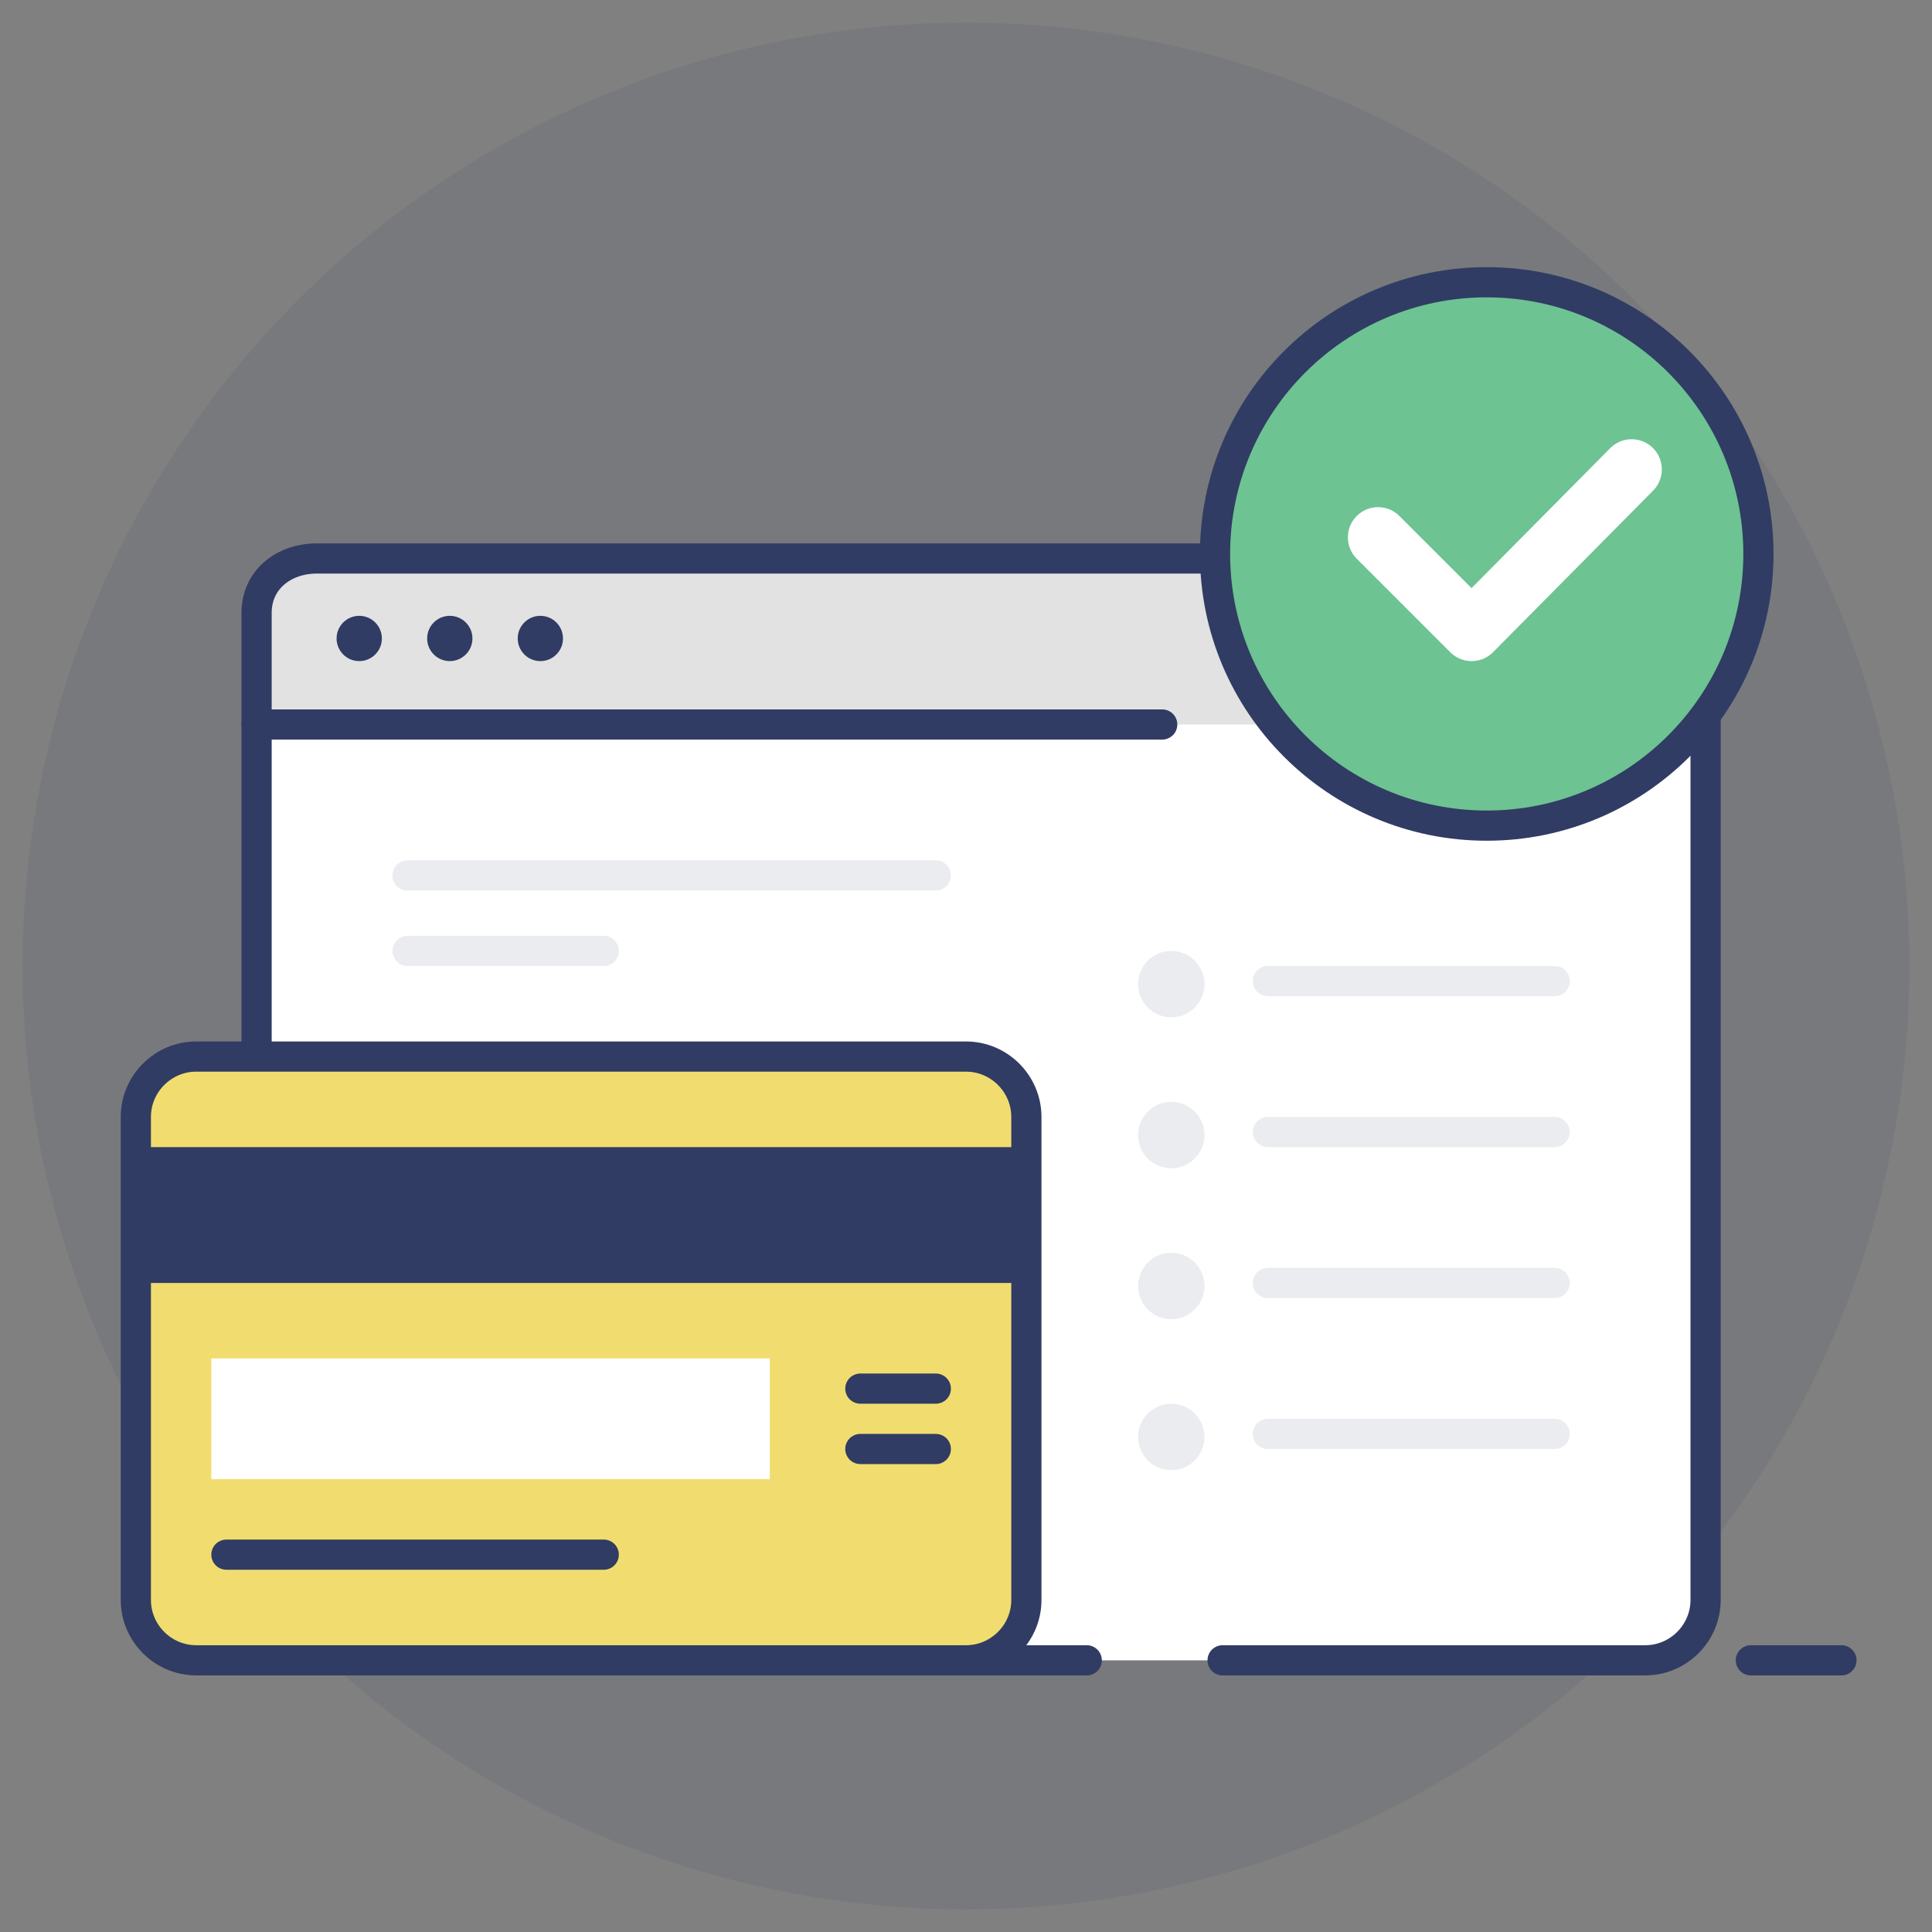 <?xml version="1.0" ?><svg id="Layer_1" style="enable-background:new 0 0 128 128;" version="1.1" viewBox="0 0 128 128" xml:space="preserve" xmlns="http://www.w3.org/2000/svg" xmlns:xlink="http://www.w3.org/1999/xlink"><rect x="0" y="0" width="128" height="128" fill="#808080" stroke="none"/><style type="text/css">
	.st0{opacity:0.1;fill:#303C63;}
	.st1{display:none;}
	
		.st2{display:inline;opacity:0.1;fill:none;stroke:#303C63;stroke-width:2;stroke-linecap:round;stroke-linejoin:round;stroke-miterlimit:10;}
	.st3{display:inline;opacity:0.1;fill:#303C63;}
	.st4{display:inline;opacity:0.1;}
	.st5{fill:none;stroke:#303C63;stroke-width:2;stroke-linecap:round;stroke-linejoin:round;stroke-miterlimit:10;}
	.st6{fill:#E0534F;}
	.st7{fill:#FFFFFF;}
	.st8{fill:#E2E2E2;}
	.st9{fill:#F1DD6F;}
	.st10{fill:#EAC74B;}
	.st11{fill:none;stroke:#EAC74B;stroke-width:6;stroke-linecap:round;stroke-linejoin:round;stroke-miterlimit:10;}
	.st12{fill:#6DC392;}
	.st13{fill:#5AA579;}
	.st14{fill:#F26A63;}
	.st15{fill:#B7B7B7;}
	.st16{fill:#88C6ED;}
	.st17{fill:none;stroke:#AFDDF3;stroke-linecap:round;stroke-miterlimit:10;}
	.st18{fill:none;stroke:#EAC74B;stroke-width:2;stroke-linecap:round;stroke-linejoin:round;stroke-miterlimit:10;}
	.st19{fill:none;stroke:#EAC74B;stroke-width:4;stroke-linecap:round;stroke-linejoin:round;stroke-miterlimit:10;}
	.st20{fill:none;stroke:#E0534F;stroke-width:2;stroke-miterlimit:10;}
	.st21{opacity:0.1;fill:none;stroke:#303C63;stroke-width:2;stroke-linecap:round;stroke-linejoin:round;stroke-miterlimit:10;}
	.st22{fill:#303C63;}
	.st23{fill:none;stroke:#2C3E50;stroke-width:2;stroke-linecap:round;stroke-linejoin:round;stroke-miterlimit:10;}
	.st24{opacity:0.1;}
	
		.st25{fill:none;stroke:#303C63;stroke-width:2;stroke-linecap:round;stroke-linejoin:round;stroke-miterlimit:10;stroke-dasharray:4,5;}
	.st26{fill:none;stroke:#F26A63;stroke-width:2;stroke-linecap:round;stroke-linejoin:round;}
	.st27{fill:none;stroke:#F26A63;stroke-width:2;stroke-linecap:round;stroke-linejoin:round;stroke-dasharray:3.79,4.738;}
	.st28{fill:none;stroke:#FFFFFF;stroke-width:4;stroke-linecap:round;stroke-linejoin:round;stroke-miterlimit:10;}
	.st29{fill:#FAF8F2;}
	.st30{fill:#AFDDF3;}
	.st31{fill:none;stroke:#F26A63;stroke-width:4;stroke-linecap:round;stroke-linejoin:round;stroke-miterlimit:10;}
	.st32{fill:none;stroke:#FFFFFF;stroke-width:2;stroke-linecap:round;stroke-linejoin:round;stroke-miterlimit:10;}
	.st33{fill:none;stroke:#6DC392;stroke-width:2;stroke-linecap:round;stroke-linejoin:round;stroke-miterlimit:10;}
	.st34{fill:none;stroke:#303C63;stroke-width:2;stroke-linecap:round;stroke-linejoin:round;}
	.st35{fill:none;stroke:#303C63;stroke-width:2;stroke-linecap:round;stroke-linejoin:round;stroke-dasharray:3.76,4.7;}
	.st36{opacity:0.2;}
	.st37{opacity:0.2;fill:none;stroke:#303C63;stroke-width:2;stroke-linecap:round;stroke-linejoin:round;stroke-miterlimit:10;}
</style><g><circle class="st0" cx="64" cy="64" r="62.5"/></g><line class="st5" x1="116" x2="122" y1="110" y2="110"/><path class="st7" d="M113,106c0,2.2-1.8,4-4,4H21c-2.2,0-4-1.8-4-4V41c0-2.2,1.8-4,4-4h88c2.2,0,4,1.8,4,4V106z"/><path class="st8" d="M109,37H21c-2.2,0-4,1.4-4,3.6V48h96v-7.4C113,38.4,111.2,37,109,37z"/><path class="st5" d="M72,110H21c-2.2,0-4-1.8-4-4V40.6c0-2.2,1.8-3.6,4-3.6h88c2.2,0,4,1.4,4,3.6V106c0,2.2-1.8,4-4,4H81"/><line class="st5" x1="17" x2="77" y1="48" y2="48"/><circle class="st22" cx="23.8" cy="42.3" r="1.5"/><circle class="st22" cx="29.8" cy="42.3" r="1.5"/><circle class="st22" cx="35.8" cy="42.3" r="1.5"/><path class="st9" d="M9,106V74c0-2.2,1.8-4,4-4h51c2.2,0,4,1.8,4,4v32c0,2.2-1.8,4-4,4H13C10.8,110,9,108.2,9,106z"/><rect class="st22" height="9" width="59" x="9" y="76"/><path class="st5" d="M64,110c2.2,0,4-1.8,4-4V74c0-2.2-1.8-4-4-4H13c-2.2,0-4,1.8-4,4v32c0,2.2,1.8,4,4,4H64z"/><rect class="st7" height="8" width="37" x="14" y="90"/><line class="st5" x1="62" x2="57" y1="92" y2="92"/><line class="st5" x1="62" x2="57" y1="96" y2="96"/><line class="st5" x1="15" x2="40" y1="103" y2="103"/><g><circle class="st0" cx="77.6" cy="65.2" r="2.2"/><line class="st21" x1="84" x2="103" y1="65" y2="65"/><circle class="st0" cx="77.6" cy="75.2" r="2.2"/><line class="st21" x1="84" x2="103" y1="75" y2="75"/><circle class="st0" cx="77.6" cy="85.2" r="2.2"/><line class="st21" x1="84" x2="103" y1="85" y2="85"/><circle class="st0" cx="77.6" cy="95.2" r="2.2"/><line class="st21" x1="84" x2="103" y1="95" y2="95"/></g><line class="st21" x1="27" x2="62" y1="58" y2="58"/><line class="st21" x1="27" x2="40" y1="63" y2="63"/><circle class="st12" cx="98.5" cy="36.7" r="18"/><circle class="st5" cx="98.5" cy="36.7" r="18"/><polyline class="st28" points="91.3,35.6 97.5,41.8 108.1,31.1 "/></svg>